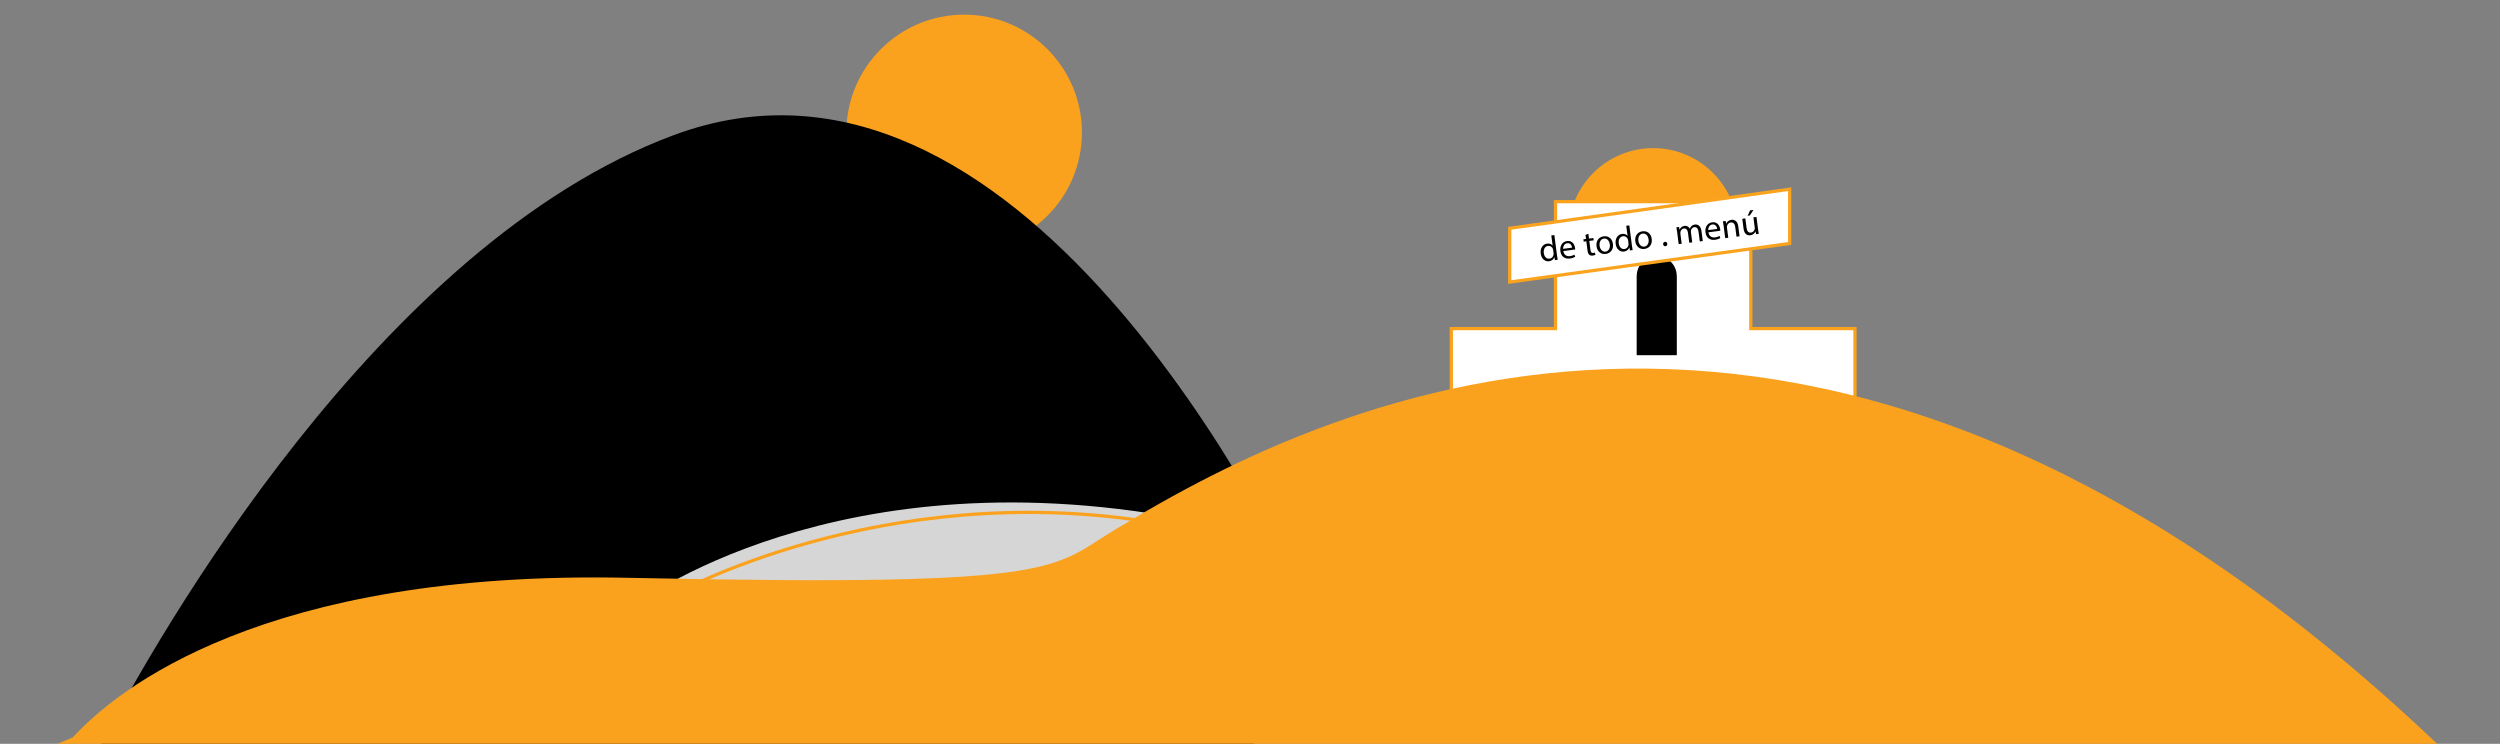 <?xml version="1.0" encoding="utf-8"?>
<!-- Generator: Adobe Illustrator 16.0.0, SVG Export Plug-In . SVG Version: 6.00 Build 0)  -->
<!DOCTYPE svg PUBLIC "-//W3C//DTD SVG 1.1//EN" "http://www.w3.org/Graphics/SVG/1.1/DTD/svg11.dtd">
<svg version="1.1" id="Layer_1" xmlns="http://www.w3.org/2000/svg" xmlns:xlink="http://www.w3.org/1999/xlink" x="0px" y="0px"
	 width="768px" height="228.5px" viewBox="0 383.5 768 228.5" enable-background="new 0 383.5 768 228.5" xml:space="preserve">
<rect x="0" y="383.5" width="768" height="228.5" fill="#808080" stroke="none"/>
<circle fill="#FAA21D" cx="296.187" cy="424.188" r="36.187"/>
<g>
	<path d="M406,579c-14-33-94-193-199-154C116.304,458.688,47.994,579.664,31.065,612h353.976
		C400.501,598.979,409.487,587.221,406,579z"/>
</g>
<path fill="#D6D6D6" d="M194,570c0,0,63-49,175-26s-12,35-12,35l-163,6V570z"/>
<circle fill="#FAA21D" cx="507.847" cy="455" r="26"/>
<polygon fill="#FFFFFF" stroke="#FAA21D" stroke-miterlimit="10" points="537.847,484.446 537.847,445.446 507.847,445.446 
	477.847,445.446 477.847,484.446 445.847,484.446 445.847,515.458 507.847,515.458 569.847,515.458 569.847,484.446 "/>
<path d="M515.094,468.285L515.094,468.285c0-3.395-2.751-6.146-6.145-6.146s-6.145,2.751-6.145,6.145v0.001h-0.021v24.333h12.334
	v-24.333H515.094L515.094,468.285z"/>
<path fill="#D6D6D6" stroke="#FAA21D" stroke-miterlimit="10" d="M206.667,566.333c0,0,64-36,147.667-22.333s19,41,19,41l-154.427,2
	L206.667,566.333z"/>
<g>
	<path fill="#FAA21D" d="M345.341,544.562c0,0-0.001,0-0.002,0C322.007,557.691,333,564,193,561
		c-112.18-2.404-157.203,34.354-170.67,49.058c-1.688,0.683-3.282,1.335-4.746,1.942h3.033h18.107H259h489.691
		C566.636,439.055,418.777,500.068,345.341,544.562z"/>
</g>
<g>
	<polygon fill="#FFFFFF" stroke="#FAA31F" stroke-miterlimit="10" points="463.788,453.626 549.788,441.626 549.788,458.293 
		463.788,470.147 	"/>
	<g>
		<path fill="#010101" d="M477.5,455.707l0.811,6.259c0.059,0.46,0.137,0.98,0.215,1.332l-0.847,0.107l-0.157-0.894l-0.021,0.003
			c-0.215,0.615-0.789,1.137-1.635,1.245c-1.252,0.161-2.352-0.772-2.555-2.347c-0.232-1.723,0.7-2.918,1.963-3.081
			c0.791-0.104,1.375,0.202,1.664,0.589l0.021-0.002l-0.398-3.092L477.5,455.707z M477.145,460.354
			c-0.018-0.117-0.048-0.275-0.095-0.391c-0.218-0.581-0.794-1.007-1.5-0.916c-0.976,0.126-1.44,1.057-1.293,2.202
			c0.135,1.048,0.76,1.849,1.776,1.717c0.63-0.081,1.154-0.573,1.233-1.302c0.017-0.132,0.011-0.264-0.01-0.412L477.145,460.354z"/>
		<path fill="#010101" d="M480.258,460.614c0.186,1.271,1.064,1.69,2.009,1.568c0.673-0.087,1.063-0.257,1.397-0.451l0.246,0.652
			c-0.312,0.192-0.854,0.438-1.68,0.543c-1.596,0.206-2.683-0.72-2.885-2.281c-0.201-1.562,0.561-2.91,2.067-3.104
			c1.69-0.22,2.331,1.211,2.454,2.163c0.024,0.191,0.022,0.346,0.024,0.441L480.258,460.614z M482.932,459.585
			c-0.066-0.602-0.443-1.498-1.504-1.359c-0.951,0.121-1.256,1.053-1.246,1.715L482.932,459.585z"/>
		<path fill="#010101" d="M487.949,455.305l0.191,1.486l1.35-0.174l0.092,0.717l-1.348,0.174l0.359,2.793
			c0.083,0.644,0.312,0.982,0.836,0.914c0.247-0.03,0.424-0.087,0.538-0.134l0.134,0.699c-0.173,0.1-0.453,0.188-0.818,0.234
			c-0.438,0.057-0.81-0.035-1.065-0.264c-0.304-0.243-0.459-0.691-0.538-1.301l-0.363-2.825l-0.804,0.104l-0.093-0.718l0.803-0.104
			l-0.16-1.24L487.949,455.305z"/>
		<path fill="#010101" d="M495.502,458.43c0.247,1.915-0.973,2.923-2.223,3.083c-1.402,0.182-2.615-0.707-2.828-2.344
			c-0.223-1.732,0.779-2.896,2.214-3.081C494.152,455.896,495.298,456.847,495.502,458.43z M491.4,459.015
			c0.146,1.135,0.91,1.904,1.83,1.786c0.898-0.116,1.465-1.048,1.312-2.214c-0.112-0.878-0.694-1.936-1.809-1.79
			C491.622,456.94,491.273,458.028,491.4,459.015z"/>
		<path fill="#010101" d="M500.523,452.734l0.809,6.26c0.061,0.46,0.139,0.981,0.217,1.332l-0.846,0.108l-0.16-0.895l-0.021,0.003
			c-0.214,0.614-0.787,1.136-1.634,1.245c-1.252,0.16-2.353-0.773-2.555-2.348c-0.231-1.723,0.698-2.919,1.963-3.081
			c0.79-0.104,1.375,0.201,1.663,0.588l0.021-0.002l-0.398-3.092L500.523,452.734z M500.166,457.382
			c-0.016-0.118-0.047-0.277-0.094-0.393c-0.217-0.579-0.795-1.007-1.5-0.914c-0.976,0.126-1.44,1.057-1.293,2.199
			c0.135,1.051,0.761,1.851,1.776,1.72c0.632-0.082,1.154-0.573,1.234-1.304c0.017-0.131,0.01-0.263-0.011-0.412L500.166,457.382z"
			/>
		<path fill="#010101" d="M507.414,456.892c0.246,1.916-0.973,2.922-2.225,3.084c-1.4,0.182-2.613-0.707-2.826-2.345
			c-0.224-1.732,0.779-2.896,2.213-3.081C506.064,454.357,507.209,455.309,507.414,456.892z M503.312,457.478
			c0.146,1.133,0.909,1.903,1.829,1.785c0.898-0.115,1.464-1.048,1.312-2.214c-0.111-0.878-0.693-1.934-1.809-1.79
			C503.533,455.402,503.186,456.489,503.312,457.478z"/>
		<path fill="#010101" d="M510.916,458.551c-0.053-0.396,0.182-0.709,0.556-0.758c0.375-0.048,0.668,0.194,0.72,0.593
			c0.049,0.385-0.16,0.706-0.556,0.758C511.261,459.19,510.966,458.935,510.916,458.551z"/>
		<path fill="#010101" d="M515.209,454.721c-0.068-0.533-0.137-0.972-0.225-1.396l0.824-0.106l0.149,0.829l0.032-0.004
			c0.226-0.528,0.646-1.052,1.502-1.162c0.707-0.091,1.298,0.269,1.603,0.849l0.021-0.004c0.125-0.309,0.298-0.56,0.49-0.748
			c0.281-0.273,0.606-0.445,1.1-0.511c0.686-0.089,1.761,0.229,1.99,2.027l0.396,3.049l-0.921,0.118l-0.378-2.934
			c-0.129-0.992-0.569-1.547-1.329-1.447c-0.534,0.068-0.9,0.52-1.003,1c-0.024,0.134-0.035,0.309-0.015,0.479l0.414,3.199
			l-0.92,0.118l-0.401-3.104c-0.105-0.822-0.548-1.376-1.265-1.283c-0.59,0.076-0.957,0.604-1.045,1.094
			c-0.035,0.146-0.037,0.31-0.017,0.47l0.401,3.125l-0.92,0.118L515.209,454.721z"/>
		<path fill="#010101" d="M524.836,454.859c0.188,1.271,1.066,1.688,2.009,1.567c0.675-0.087,1.063-0.257,1.397-0.452l0.248,0.654
			c-0.312,0.19-0.855,0.437-1.682,0.543c-1.595,0.206-2.683-0.72-2.884-2.281c-0.201-1.561,0.56-2.91,2.067-3.104
			c1.689-0.22,2.332,1.211,2.455,2.161c0.023,0.193,0.021,0.347,0.023,0.443L524.836,454.859z M527.51,453.829
			c-0.066-0.603-0.443-1.498-1.504-1.361c-0.951,0.123-1.257,1.056-1.246,1.716L527.51,453.829z"/>
		<path fill="#010101" d="M529.497,452.876c-0.067-0.534-0.136-0.974-0.224-1.396l0.834-0.107l0.164,0.85l0.021-0.003
			c0.193-0.524,0.73-1.084,1.588-1.194c0.717-0.092,1.885,0.191,2.111,1.969l0.399,3.093l-0.94,0.121l-0.385-2.983
			c-0.108-0.836-0.51-1.49-1.396-1.377c-0.619,0.08-1.045,0.581-1.139,1.127c-0.026,0.123-0.026,0.286-0.008,0.446l0.402,3.112
			l-0.941,0.122L529.497,452.876z"/>
		<path fill="#010101" d="M540.076,453.914c0.068,0.535,0.142,1.005,0.228,1.406l-0.835,0.106l-0.162-0.839l-0.021,0.003
			c-0.19,0.449-0.668,1.065-1.588,1.185c-0.812,0.105-1.844-0.219-2.08-2.035l-0.391-3.028l0.94-0.122l0.37,2.868
			c0.127,0.981,0.514,1.606,1.367,1.498c0.633-0.082,1.015-0.577,1.131-1.019c0.035-0.146,0.046-0.319,0.023-0.492l-0.408-3.176
			l0.939-0.123L540.076,453.914z M538.66,447.995l-1.106,1.696l-0.675,0.088l0.743-1.649L538.66,447.995z"/>
	</g>
</g>
</svg>
